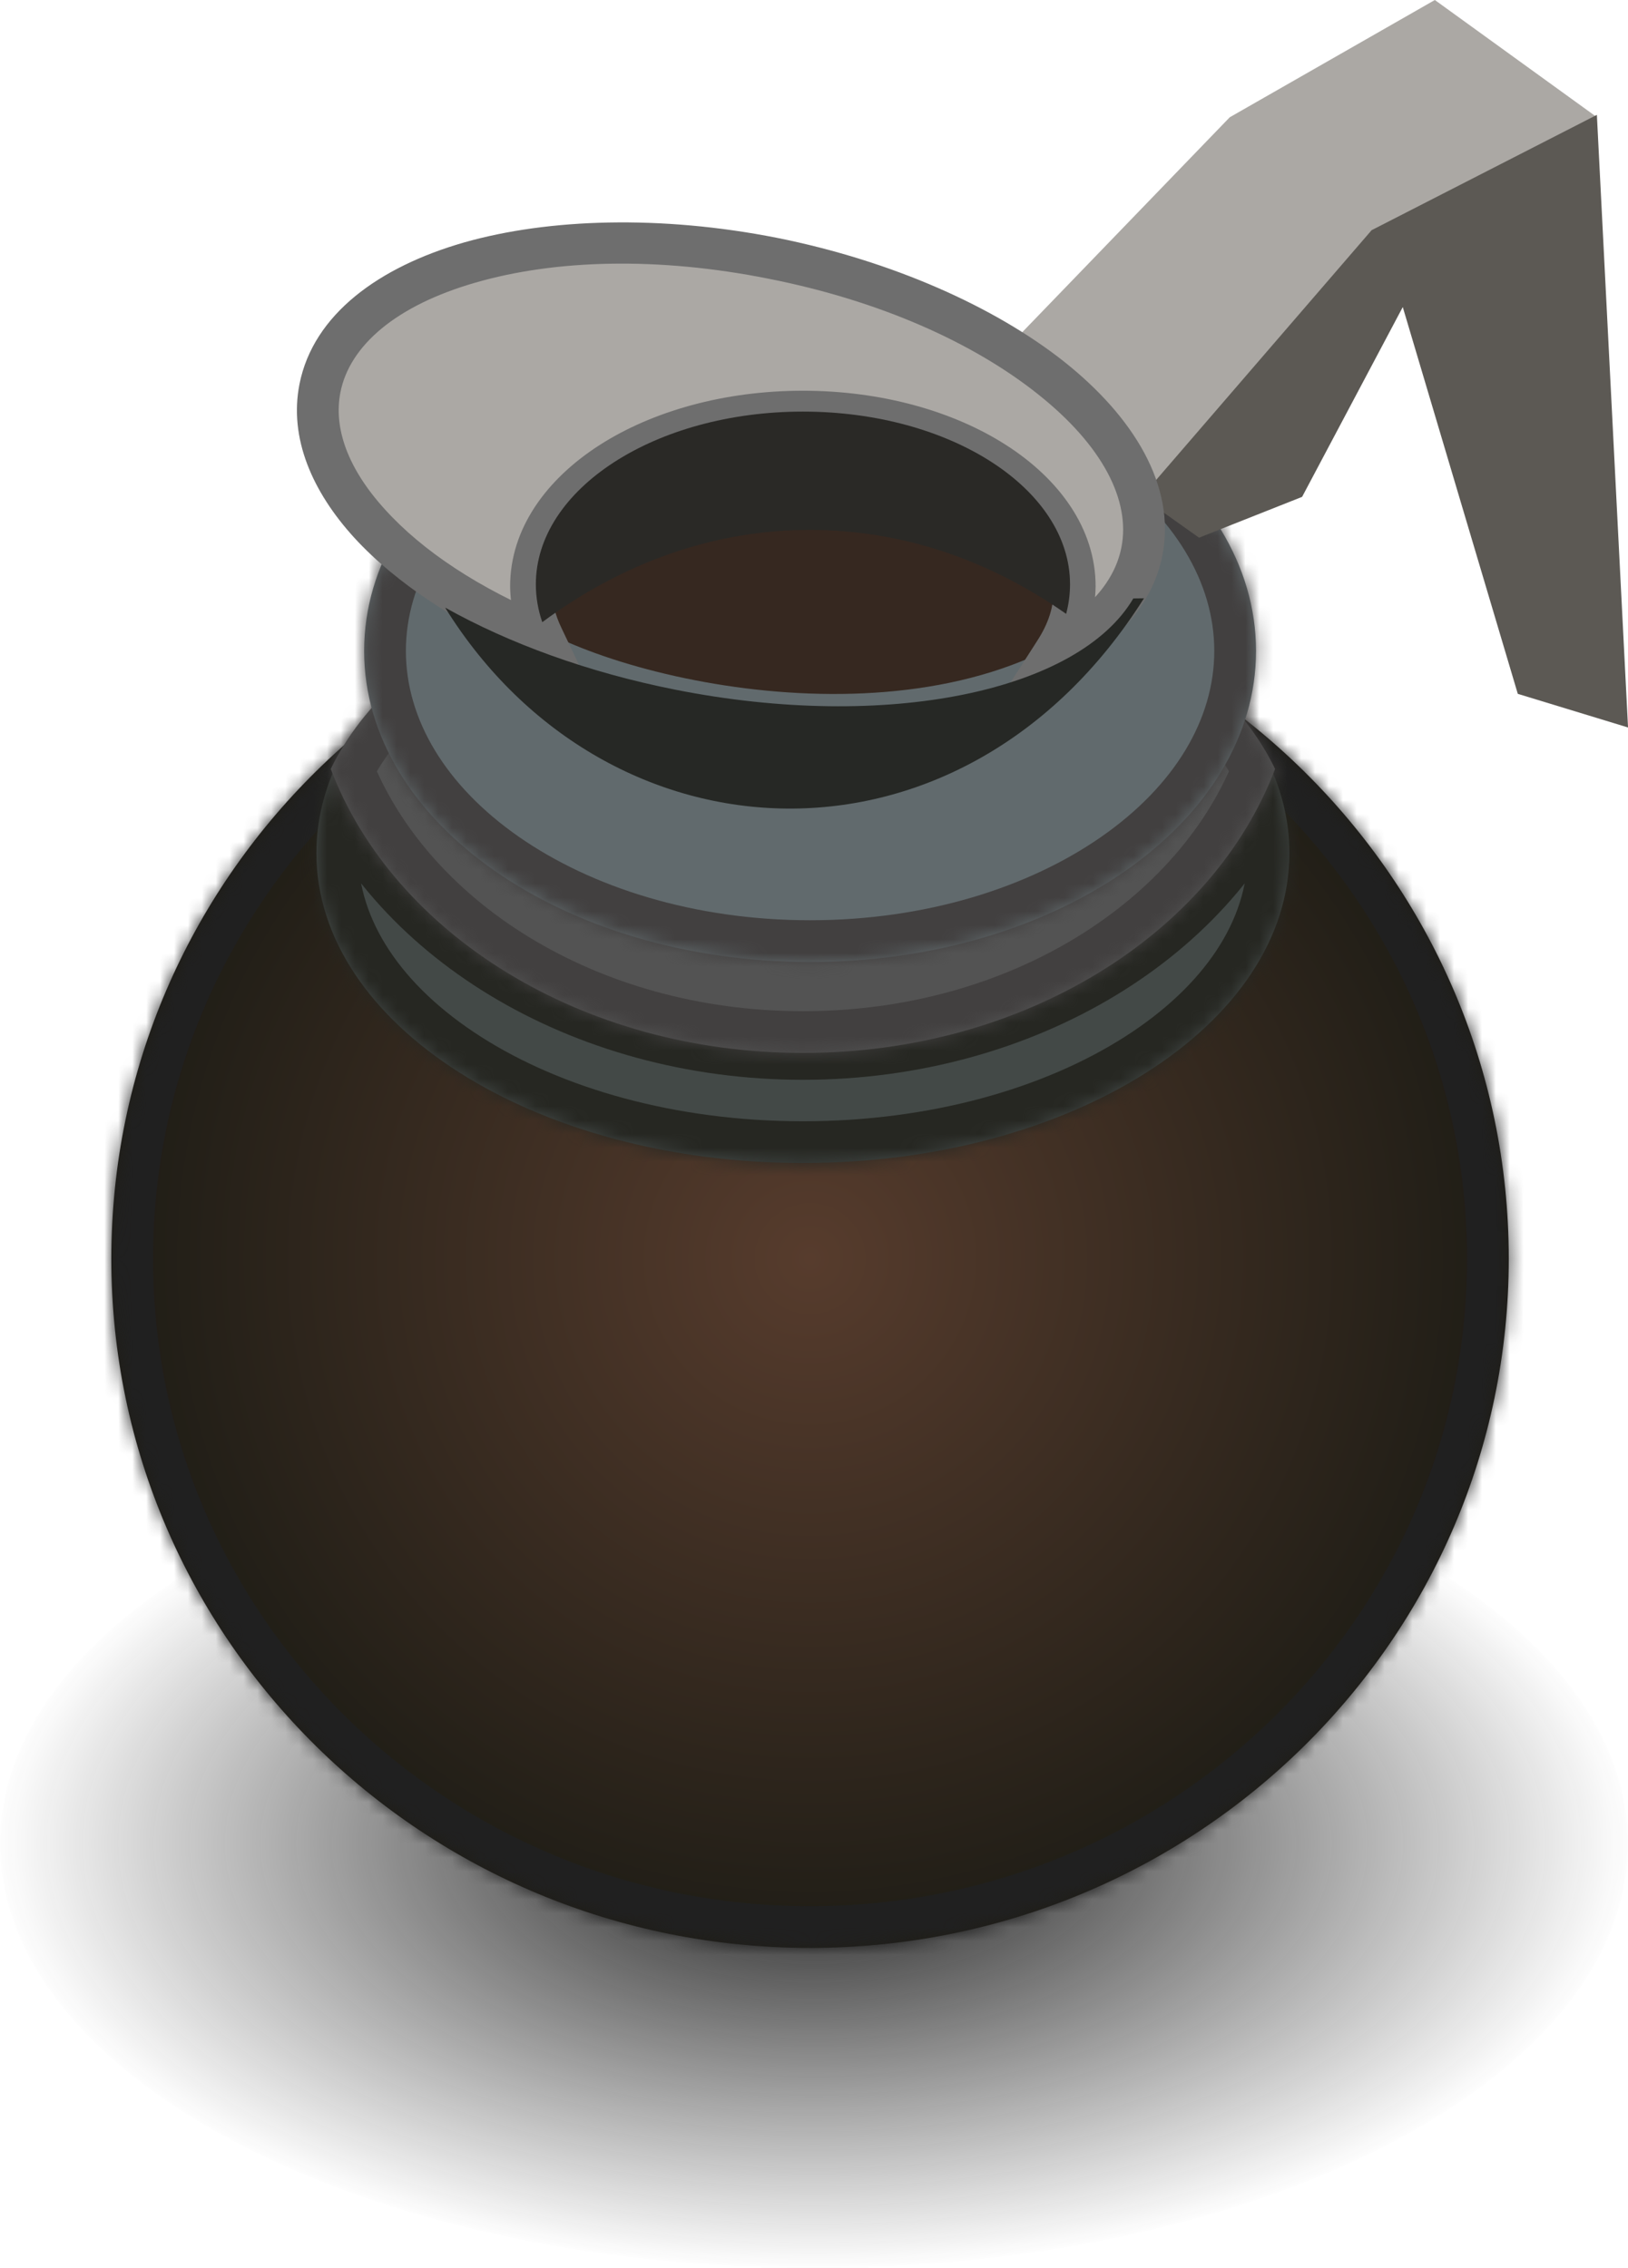 <svg width="117" height="163" viewBox="0 0 117 163" version="1.1" xmlns="http://www.w3.org/2000/svg" xmlns:xlink="http://www.w3.org/1999/xlink">
<title>carafe</title>
<desc>Created using Figma</desc>
<g id="Canvas" transform="translate(-2115 -385)">
<g id="carafe">
<g id="shadow">
<use xlink:href="#path0_fill" transform="translate(2115 487)" fill="url(#paint0_radial)"/>
</g>
<g id="Ellipse">
<use xlink:href="#path1_fill" transform="translate(2123 425.934)" fill="url(#paint1_radial)"/>
<mask id="mask0_outline_ins">
<use xlink:href="#path1_fill" fill="white" transform="translate(2123 425.934)"/>
</mask>
<g mask="url(#mask0_outline_ins)">
<use xlink:href="#path2_stroke_2x" transform="translate(2123 425.934)" fill="#202020"/>
</g>
</g>
<g id="Subtract">
<use xlink:href="#path3_fill" transform="translate(2137.74 439.693)" fill="#434947"/>
<mask id="mask1_outline_ins">
<use xlink:href="#path3_fill" fill="white" transform="translate(2137.74 439.693)"/>
</mask>
<g mask="url(#mask1_outline_ins)">
<use xlink:href="#path4_stroke_2x" transform="translate(2137.74 439.693)" fill="#262722"/>
</g>
</g>
<g id="Intersect">
<use xlink:href="#path5_fill" transform="translate(2138.77 424.214)" fill="#535353"/>
<mask id="mask2_outline_ins">
<use xlink:href="#path5_fill" fill="white" transform="translate(2138.77 424.214)"/>
</mask>
<g mask="url(#mask2_outline_ins)">
<use xlink:href="#path6_stroke_2x" transform="translate(2138.77 424.214)" fill="#424040"/>
</g>
</g>
<g id="Ellipse 2.3">
<use xlink:href="#path7_fill" transform="translate(2141.17 409.423)" fill="#616A6D"/>
<mask id="mask3_outline_ins">
<use xlink:href="#path7_fill" fill="white" transform="translate(2141.17 409.423)"/>
</mask>
<g mask="url(#mask3_outline_ins)">
<use xlink:href="#path8_stroke_2x" transform="translate(2141.17 409.423)" fill="#424040"/>
</g>
</g>
<g id="Vector 2">
<use xlink:href="#path9_fill" transform="translate(2152.14 422.15)" fill="#362820"/>
</g>
<g id="Vector">
<use xlink:href="#path10_fill" transform="translate(2187.44 385)" fill="#ABA8A4"/>
</g>
<g id="Vector">
<use xlink:href="#path11_fill" transform="translate(2197.04 393.256)" fill="#5C5954"/>
</g>
<g id="Subtract">
<use xlink:href="#path12_fill" transform="translate(2137.84 402.465)" fill="#ABA8A4"/>
<use xlink:href="#path13_stroke" transform="translate(2137.84 402.465)" fill="#6E6E6E"/>
</g>
<g id="Subtract">
<use xlink:href="#path14_fill" transform="translate(2153.51 414.582)" fill="#2A2926"/>
</g>
<g id="Subtract">
<use xlink:href="#path15_fill" transform="translate(2147 428)" fill="#262825"/>
</g>
</g>
</g>
<defs>
<radialGradient id="paint0_radial" cx="0.5" cy="0.5" r="0.5" gradientUnits="userSpaceOnUse" gradientTransform="matrix(7.16418e-15 61 -117 3.73517e-15 117 -3.73517e-15)">
<stop offset="0" stop-color="#171717"/>
<stop offset="1" stop-color="#171717" stop-opacity="0"/>
</radialGradient>
<radialGradient id="paint1_radial" cx="0.5" cy="0.5" r="0.5" gradientUnits="userSpaceOnUse" gradientTransform="matrix(6.14961e-15 99.066 -100.431 6.06606e-15 100.431 -6.06606e-15)">
<stop offset="0" stop-color="#573C2D"/>
<stop offset="1" stop-color="#1F1D16"/>
</radialGradient>
<path id="path0_fill" d="M 117 30.5C 117 47.345 90.809 61 58.5 61C 26.191 61 0 47.345 0 30.5C 0 13.655 26.191 0 58.5 0C 90.809 0 117 13.655 117 30.5Z"/>
<path id="path1_fill" d="M 100.431 49.533C 100.431 76.89 77.949 99.066 50.215 99.066C 22.482 99.066 0 76.89 0 49.533C 0 22.177 22.482 0 50.215 0C 77.949 0 100.431 22.177 100.431 49.533Z"/>
<path id="path2_stroke_2x" d="M 97.431 49.533C 97.431 75.194 76.331 96.066 50.215 96.066L 50.215 102.066C 79.567 102.066 103.431 78.585 103.431 49.533L 97.431 49.533ZM 50.215 96.066C 24.1 96.066 3 75.194 3 49.533L -3 49.533C -3 78.585 20.864 102.066 50.215 102.066L 50.215 96.066ZM 3 49.533C 3 23.872 24.1 3 50.215 3L 50.215 -3C 20.864 -3 -3 20.481 -3 49.533L 3 49.533ZM 50.215 3C 76.331 3 97.431 23.872 97.431 49.533L 103.431 49.533C 103.431 20.481 79.567 -3 50.215 -3L 50.215 3Z"/>
<path id="path3_fill" fill-rule="evenodd" d="M 68.357 0C 63.935 11.536 50.657 19.914 34.962 19.914C 19.268 19.914 5.989 11.536 1.567 0C 0.549 2.09 0 4.312 0 6.615C 0 18.92 15.653 28.894 34.962 28.894C 54.272 28.894 69.925 18.92 69.925 6.615C 69.925 4.312 69.376 2.09 68.357 0Z"/>
<path id="path4_stroke_2x" d="M 68.357 0L 71.054 -1.314L 68.028 -7.523L 65.556 -1.074L 68.357 0ZM 1.567 0L 4.368 -1.074L 1.896 -7.523L -1.13 -1.314L 1.567 0ZM 65.556 -1.074C 61.675 9.053 49.705 16.914 34.962 16.914L 34.962 22.914C 51.609 22.914 66.197 14.02 71.159 1.074L 65.556 -1.074ZM 34.962 16.914C 20.22 16.914 8.25 9.053 4.368 -1.074L -1.234 1.074C 3.728 14.02 18.316 22.914 34.962 22.914L 34.962 16.914ZM 3 6.615C 2.978 4.674 3.369 3.112 4.264 1.314L -1.13 -1.314C -2.272 1.068 -2.978 3.95 -3 6.615L 3 6.615ZM 34.962 25.894C 25.791 25.894 17.628 23.52 11.852 19.839C 6.041 16.136 3 11.388 3 6.615L -3 6.615C -3 14.147 1.785 20.539 8.628 24.899C 15.506 29.282 24.824 31.894 34.962 31.894L 34.962 25.894ZM 66.925 6.615C 66.925 11.388 63.883 16.136 58.072 19.839C 52.296 23.52 44.134 25.894 34.962 25.894L 34.962 31.894C 45.1 31.894 54.419 29.282 61.297 24.899C 68.139 20.539 72.925 14.147 72.925 6.615L 66.925 6.615ZM 65.661 1.314C 66.556 3.112 66.947 4.674 66.925 6.615L 72.925 6.615C 72.903 3.95 72.196 1.068 71.054 -1.314L 65.661 1.314Z"/>
<path id="path5_fill" fill-rule="evenodd" d="M 0 16.053C 4.493 6.753 17.987 0 33.934 0C 49.882 0 63.375 6.753 67.868 16.053C 63.375 27.876 49.882 36.462 33.934 36.462C 17.987 36.462 4.493 27.876 0 16.053Z"/>
<path id="path6_stroke_2x" d="M 0 16.053L -2.701 14.748L -3.263 15.911L -2.804 17.119L 0 16.053ZM 67.868 16.053L 70.672 17.119L 71.131 15.911L 70.569 14.748L 67.868 16.053ZM 2.701 17.358C 6.484 9.528 18.562 3 33.934 3L 33.934 -3C 17.411 -3 2.502 3.979 -2.701 14.748L 2.701 17.358ZM 33.934 3C 49.306 3 61.384 9.528 65.167 17.358L 70.569 14.748C 65.366 3.979 50.457 -3 33.934 -3L 33.934 3ZM 65.064 14.988C 61.105 25.406 48.914 33.462 33.934 33.462L 33.934 39.462C 50.849 39.462 65.645 30.346 70.672 17.119L 65.064 14.988ZM 33.934 33.462C 18.954 33.462 6.764 25.406 2.804 14.988L -2.804 17.119C 2.223 30.346 17.019 39.462 33.934 39.462L 33.934 33.462Z"/>
<path id="path7_fill" d="M 64.097 22.359C 64.097 34.707 49.749 44.717 32.049 44.717C 14.349 44.717 0 34.707 0 22.359C 0 10.01 14.349 0 32.049 0C 49.749 0 64.097 10.01 64.097 22.359Z"/>
<path id="path8_stroke_2x" d="M 61.097 22.359C 61.097 27.281 58.242 32.047 52.994 35.708C 47.757 39.362 40.361 41.717 32.049 41.717L 32.049 47.717C 41.437 47.717 50.065 45.068 56.427 40.629C 62.779 36.198 67.097 29.785 67.097 22.359L 61.097 22.359ZM 32.049 41.717C 23.737 41.717 16.341 39.362 11.103 35.708C 5.856 32.047 3 27.281 3 22.359L -3 22.359C -3 29.785 1.318 36.198 7.67 40.629C 14.033 45.068 22.661 47.717 32.049 47.717L 32.049 41.717ZM 3 22.359C 3 17.437 5.856 12.67 11.103 9.009C 16.341 5.355 23.737 3 32.049 3L 32.049 -3C 22.661 -3 14.033 -0.35 7.67 4.088C 1.318 8.52 -3 14.932 -3 22.359L 3 22.359ZM 32.049 3C 40.361 3 47.757 5.355 52.994 9.009C 58.242 12.67 61.097 17.437 61.097 22.359L 67.097 22.359C 67.097 14.932 62.779 8.52 56.427 4.088C 50.065 -0.35 41.437 -3 32.049 -3L 32.049 3Z"/>
<path id="path9_fill" d="M 42.16 6.98C 26.314 -2.65 17.041 -1.997 0 6.98C 6.324 11.73 29.512 17.099 42.16 6.98Z"/>
<path id="path10_fill" d="M 15.939 8.428L 30.678 0L 42.332 8.428L 26.564 17.027L 9.597 36.118L 0 24.939L 15.939 8.428Z"/>
<path id="path11_fill" d="M 27.04 41.612L 34.962 44.029L 32.723 0L 16.534 8.288L 0 27.454L 4.133 30.389L 11.539 27.454L 18.773 13.813L 27.04 41.612Z"/>
<path id="path12_fill" fill-rule="evenodd" d="M 52.933 29.451C 56.357 27.67 58.628 25.192 59.225 22.167C 60.881 13.769 48.999 4.335 32.688 1.096C 16.375 -2.143 1.81 2.04 0.154 10.438C -1.118 16.889 5.597 23.951 16.173 28.347C 15.62 27.185 15.322 25.951 15.322 24.672C 15.322 17.738 24.07 12.117 34.86 12.117C 45.651 12.117 54.398 17.738 54.398 24.672C 54.398 26.364 53.877 27.978 52.933 29.451Z"/>
<path id="path13_stroke" d="M 59.225 22.167L 60.697 22.457L 60.697 22.457L 59.225 22.167ZM 52.933 29.451L 51.67 28.642L 48.635 33.378L 53.625 30.782L 52.933 29.451ZM 0.154 10.438L -1.318 10.148L -1.318 10.148L 0.154 10.438ZM 16.173 28.347L 15.597 29.732L 19.206 31.232L 17.527 27.703L 16.173 28.347ZM 57.753 21.877C 57.275 24.3 55.425 26.464 52.241 28.12L 53.625 30.782C 57.29 28.875 59.981 26.084 60.697 22.457L 57.753 21.877ZM 32.395 2.567C 40.387 4.144 47.112 7.165 51.761 10.871C 56.41 14.562 58.416 18.512 57.753 21.877L 60.697 22.457C 61.689 17.423 58.583 12.457 53.627 8.522C 48.672 4.602 41.3 1.287 32.98 -0.375L 32.395 2.567ZM 1.626 10.728C 2.289 7.365 5.641 4.481 11.339 2.845C 17.044 1.195 24.407 0.971 32.395 2.567L 32.98 -0.375C 24.655 -2.018 16.58 -1.769 10.511 -0.039C 4.433 1.706 -0.325 5.113 -1.318 10.148L 1.626 10.728ZM 16.748 26.962C 11.59 24.825 7.539 22.146 4.83 19.153C 2.164 16.226 1.116 13.312 1.626 10.728L -1.318 10.148C -2.08 14.015 -0.406 17.858 2.612 21.173C 5.586 24.423 10.18 27.473 15.597 29.732L 16.748 26.962ZM 17.527 27.703C 17.034 26.684 16.812 25.774 16.823 24.672L 13.822 24.672C 13.833 26.128 14.206 27.685 14.818 28.991L 17.527 27.703ZM 16.823 24.672C 16.823 21.889 18.58 19.162 21.856 17.056C 25.115 14.962 29.709 13.617 34.86 13.617L 34.86 10.617C 29.221 10.617 24.046 12.083 20.234 14.533C 16.438 16.972 13.822 20.522 13.822 24.672L 16.823 24.672ZM 34.86 13.617C 40.011 13.617 44.605 14.962 47.865 17.056C 51.14 19.162 52.898 21.889 52.898 24.672L 55.898 24.672C 55.898 20.522 53.282 16.972 49.486 14.533C 45.675 12.083 40.499 10.617 34.86 10.617L 34.86 13.617ZM 52.898 24.672C 52.916 26.131 52.521 27.338 51.67 28.642L 54.196 30.261C 55.234 28.619 55.88 26.598 55.898 24.672L 52.898 24.672Z"/>
<path id="path14_fill" fill-rule="evenodd" d="M 38.11 14.538C 38.294 13.848 38.39 13.139 38.39 12.415C 38.39 5.558 29.796 0 19.195 0C 8.594 0 0 5.558 0 12.415C 0 13.349 0.16 14.26 0.462 15.135C 6.147 10.912 12.71 8.503 19.7 8.503C 26.354 8.503 32.62 10.686 38.11 14.538Z"/>
<path id="path15_fill" fill-rule="evenodd" d="M 0.024 0.688L 0 0.688C 11.654 19.435 37.19 20.639 50.215 0L 49.449 0.01C 45.527 6.669 31.78 9.596 16.523 6.567C 10.245 5.32 4.587 3.239 0.024 0.688Z"/>
</defs>
</svg>
